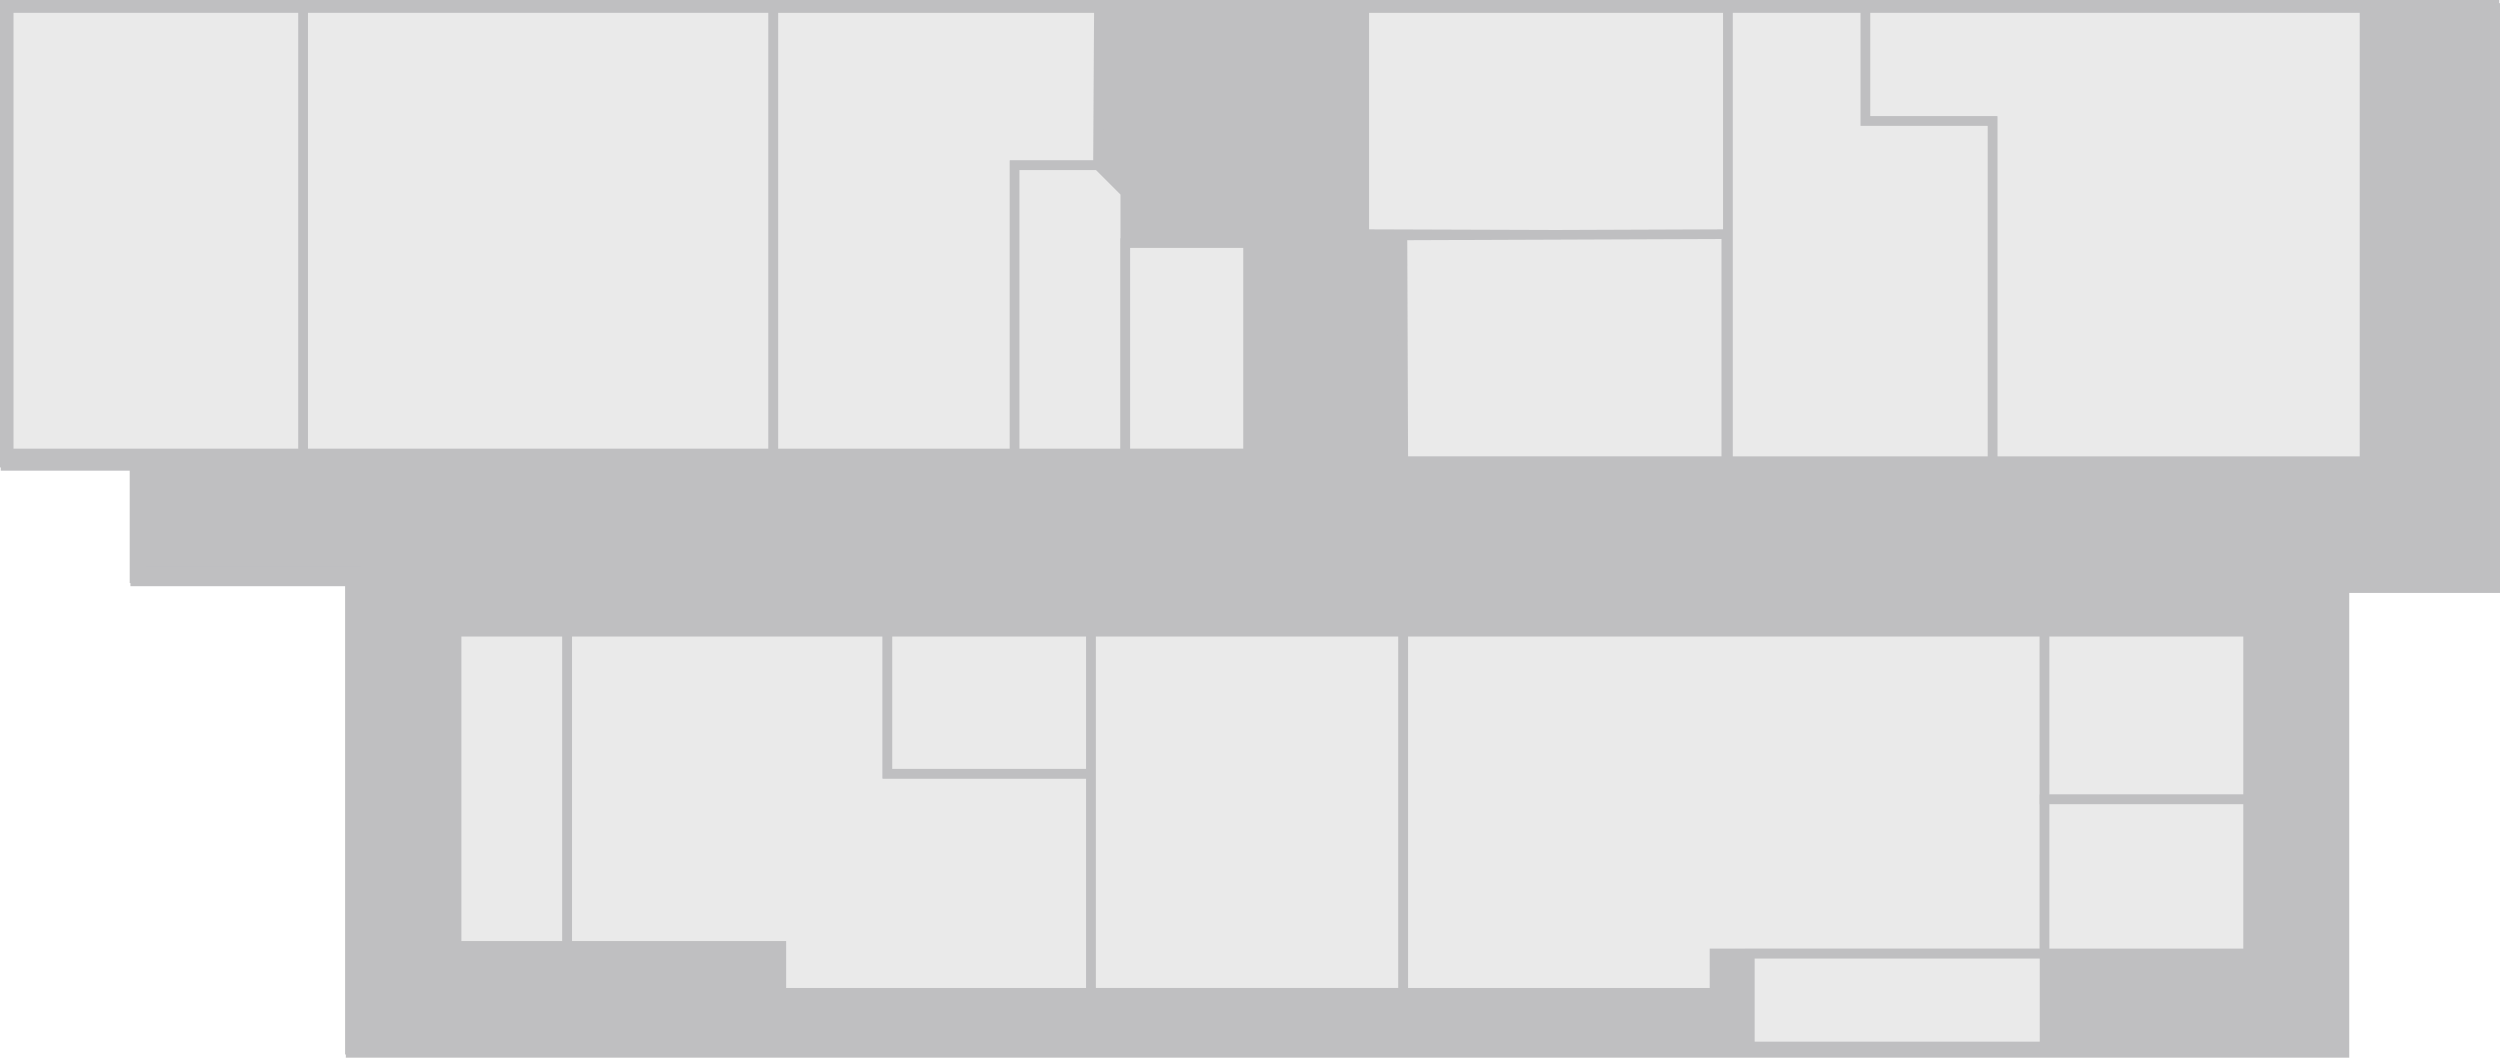 <svg xmlns="http://www.w3.org/2000/svg" viewBox="0 0 779.11 329.62">
  <title>f1</title>
  <g id="base">
    <polygon points="2.73 3.5 776.61 3.5 776.61 182.28 729.63 182.28 729.63 327.12 110.28 327.12 110.28 180.19 43.15 180.19 43.15 144.18 2.73 144.18 2.73 3.5" style="fill: #bfbfc1;stroke: #bfbfc1;stroke-miterlimit: 10;stroke-width: 5px"/>
  </g>
  <g id="b2_floor1">
    <polygon points="2.5 2.5 776.38 2.5 776.38 181.28 729.4 181.28 729.4 326.12 110.05 326.12 110.05 179.2 42.92 179.2 42.92 143.18 2.5 143.18 2.5 2.5" style="fill: #bfbfc1;stroke: #bfbfc1;stroke-miterlimit: 10;stroke-width: 5px"/>
    <rect x="94.44" y="2.5" width="146.57" height="138.82" style="fill: #eaeaea;stroke: #bfbfc1;stroke-miterlimit: 10;stroke-width: 3px"/>
    <rect x="2.71" y="2.5" width="91.73" height="138.82" style="fill: #eaeaea;stroke: #bfbfc1;stroke-miterlimit: 10;stroke-width: 3px"/>
    <polygon points="581.32 2.5 736.89 2.5 736.89 143.72 620.95 143.72 620.95 37.73 581.32 37.73 581.32 2.5" style="fill: #eaeaea;stroke: #bfbfc1;stroke-miterlimit: 10;stroke-width: 3px"/>
    <polygon points="241.01 2.5 342.47 2.5 342.18 51.5 316.2 51.5 316.2 141.32 241.01 141.32 241.01 2.5" style="fill: #eaeaea;stroke: #bfbfc1;stroke-miterlimit: 10;stroke-width: 3px"/>
    <polygon points="316.2 51.5 342.18 51.5 350.69 60.01 350.69 141.32 316.2 141.32 316.2 51.5" style="fill: #eaeaea;stroke: #bfbfc1;stroke-miterlimit: 10;stroke-width: 3px"/>
    <rect x="350.69" y="75.76" width="38.26" height="65.55" style="fill: #eaeaea;stroke: #bfbfc1;stroke-miterlimit: 10;stroke-width: 3px"/>
    <polygon points="425.16 2.5 538.51 2.5 538.51 73.36 425.16 72.97 425.16 2.5" style="fill: #eaeaea;stroke: #bfbfc1;stroke-miterlimit: 10;stroke-width: 3px"/>
    <polygon points="538.51 2.5 581.32 2.5 581.32 37.73 620.95 37.73 620.95 143.72 538.51 143.72 538.51 2.5" style="fill: #eaeaea;stroke: #bfbfc1;stroke-miterlimit: 10;stroke-width: 3px"/>
    <polygon points="437.06 73.36 537.99 72.97 537.99 143.72 437.32 143.72 437.06 73.36" style="fill: #eaeaea;stroke: #bfbfc1;stroke-miterlimit: 10;stroke-width: 3px"/>
    <rect x="142.29" y="196.87" width="34.47" height="97.9" style="fill: #eaeaea;stroke: #bfbfc1;stroke-miterlimit: 10;stroke-width: 3px"/>
    <polygon points="176.77 196.87 276.56 196.87 276.56 241.13 340.02 241.13 340.02 309.4 243.5 309.4 243.5 294.77 176.77 294.77 176.77 196.87" style="fill: #eaeaea;stroke: #bfbfc1;stroke-miterlimit: 10;stroke-width: 3px"/>
    <rect x="276.56" y="196.87" width="63.46" height="44.25" style="fill: #eaeaea;stroke: #bfbfc1;stroke-miterlimit: 10;stroke-width: 3px"/>
    <rect x="340.02" y="196.87" width="97.3" height="112.52" style="fill: #eaeaea;stroke: #bfbfc1;stroke-miterlimit: 10;stroke-width: 3px"/>
    <polygon points="437.32 196.87 637.17 196.87 637.17 297.13 534.32 297.13 534.32 309.4 437.32 309.4 437.32 196.87" style="fill: #eaeaea;stroke: #bfbfc1;stroke-miterlimit: 10;stroke-width: 3px"/>
    <rect x="637.17" y="196.87" width="63.44" height="52.24" style="fill: #eaeaea;stroke: #bfbfc1;stroke-miterlimit: 10;stroke-width: 3px"/>
    <rect x="637.17" y="249.12" width="63.44" height="48.01" style="fill: #eaeaea;stroke: #bfbfc1;stroke-miterlimit: 10;stroke-width: 3px"/>
    <rect x="545.33" y="297.23" width="91.84" height="28.89" style="fill: #eaeaea;stroke: #bfbfc1;stroke-miterlimit: 10;stroke-width: 3px"/>
  </g>
</svg>
